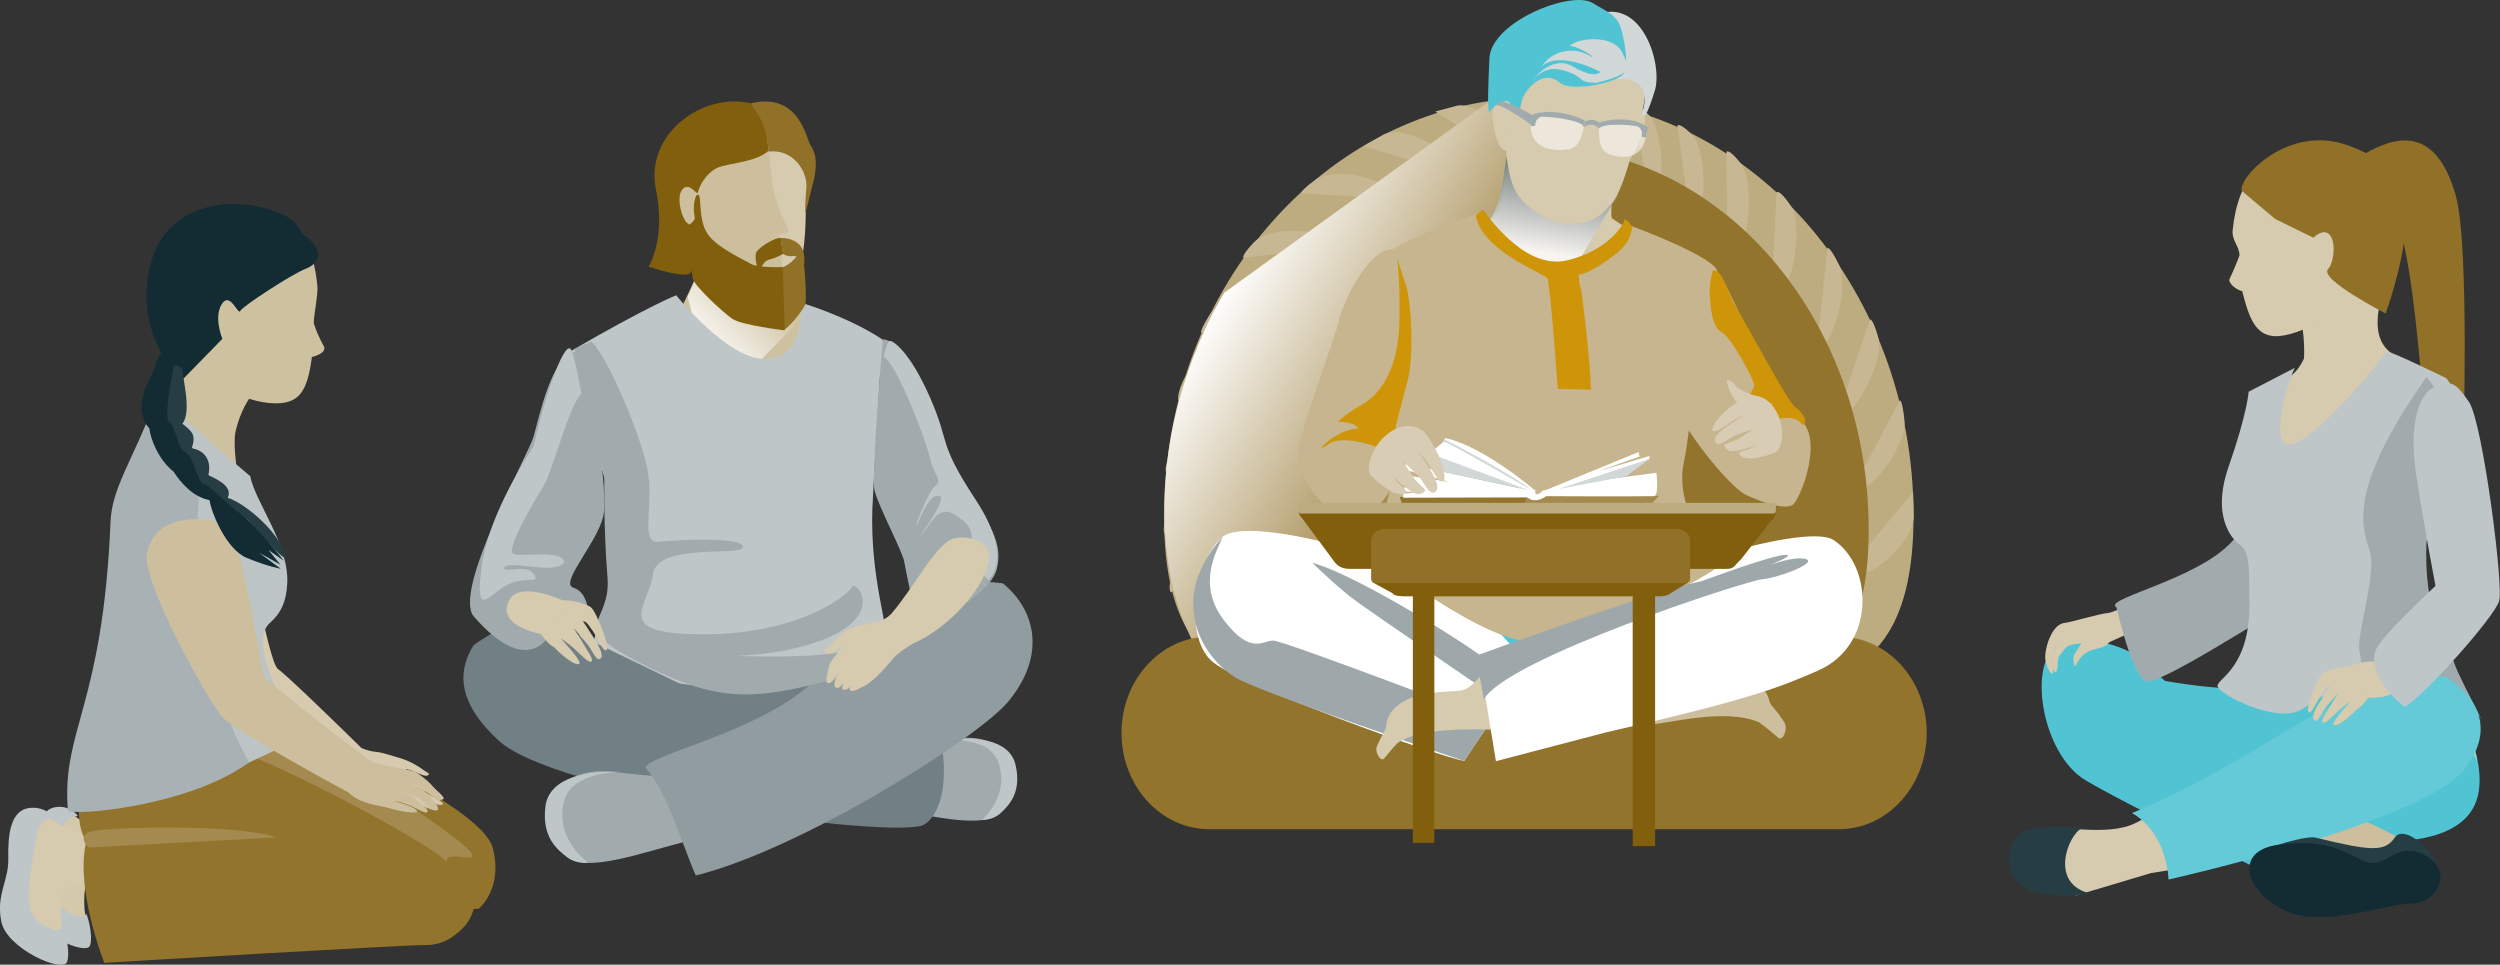 <?xml version="1.0" encoding="utf-8"?>
<!-- Generator: Adobe Illustrator 24.1.3, SVG Export Plug-In . SVG Version: 6.00 Build 0)  -->
<svg version="1.1" id="Layer_3" xmlns="http://www.w3.org/2000/svg" x="0px"
     y="0px"
     viewBox="0 0 159.43 61.52" style="enable-background:new 0 0 159.43 61.52;" xml:space="preserve">
<rect x="0" y="0" width="159.43" height="61.52" fill="#333333" stroke="none"/>
<style type="text/css">
	.st0{fill:#132C33;}
	.st1{fill:#CDBF9E;}
	.st2{fill:#AE9761;}
	.st3{fill:#A1ABAD;}
	.st4{fill:#718085;}
	.st5{fill:#1F373D;}
	.st6{fill:#394E54;}
	.st7{fill:#BEAC81;}
	.st8{fill:#825F0C;}
	.st9{fill:#907127;}
	.st10{fill:#FFFFFF;}
	.st11{fill:#D6CAAF;}
	.st12{fill:url(#SVGID_1_);}
	.st13{fill:#BFC6C8;}
	.st14{fill:#B3BBBE;}
	.st15{fill:#263D43;}
	.st16{fill:#9CA6A9;}
	.st17{fill:#866413;}
	.st18{fill:#9EA8AB;}
	.st19{fill:#8D6D22;}
	.st20{fill:#51C4D3;}
	.st21{fill:#64CAD8;}
	.st22{fill:#9AA4A7;}
	.st23{fill:#A08546;}
	.st24{fill:#ECEEEF;}
	.st25{opacity:0.7;fill:#909C9F;}
	.st26{fill:#B29C68;}
	.st27{fill:#909C9F;}
	.st28{fill:#808D91;}
	.st29{opacity:0.68;fill:#C6B58F;}
	.st30{fill:#C6B58F;}
	.st31{fill:#A8B1B4;}
	.st32{fill:#BDC4C6;}
	.st33{opacity:0.55;fill:#ECEEEF;}
	.st34{fill:#A5AFB1;}
	.st35{fill:#CEC1A0;}
	.st36{fill:url(#SVGID_2_);}
	.st37{fill:#A48A4E;}
	.st38{fill:#92742C;}
	.st39{fill:#8A691B;}
	.st40{fill:#E5E8E9;}
	.st41{fill:url(#SVGID_3_);}
	.st42{fill:url(#SVGID_4_);}
	.st43{opacity:0.3;fill:#FFFFFF;}
	.st44{opacity:0.35;fill:#FFFFFF;}
	.st45{fill:url(#SVGID_5_);}
	.st46{fill:url(#SVGID_6_);}
	.st47{fill:#B1B9BC;}
	.st48{fill:url(#SVGID_7_);}
	.st49{fill:url(#SVGID_8_);}
	.st50{fill:url(#SVGID_9_);}
	.st51{fill:#B8C0C2;}
	.st52{opacity:0.4;fill:url(#SVGID_10_);}
	.st53{fill:url(#SVGID_11_);}
	.st54{fill:url(#SVGID_12_);}
	.st55{fill:#D8CDB4;}
	.st56{fill:url(#SVGID_13_);}
	.st57{opacity:0.86;fill:#FFFFFF;}
	.st58{fill:#C9CED0;}
	.st59{fill:url(#SVGID_14_);}
	.st60{fill:url(#SVGID_15_);}
	.st61{fill:#D5C9AC;}
	.st62{fill:#C7B792;}
	.st63{fill:url(#SVGID_16_);}
	.st64{opacity:0.82;fill:url(#SVGID_17_);}
	.st65{fill:#D2D7D8;}
	.st66{opacity:0.55;fill:#FFFFFF;}
	.st67{fill:#CF9508;}
	.st68{fill:url(#SVGID_18_);}
	.st69{fill:url(#SVGID_19_);}
	.st70{opacity:0.37;fill:#FFFFFF;}
	.st71{fill:url(#SVGID_20_);}
	.st72{opacity:0.8;fill:#FFFFFF;}
	.st73{opacity:0.39;fill:#FFFFFF;}
	.st74{opacity:0.7;fill:#FFFFFF;}
	.st75{opacity:0.4;fill:url(#SVGID_21_);}
	.st76{fill:#DCDFE0;}
	.st77{opacity:0.4;fill:url(#SVGID_22_);}
	.st78{fill:#D5D9DA;}
	.st79{fill:#A18749;}
	.st80{fill:#967933;}
	.st81{fill:url(#SVGID_23_);}
	.st82{fill:url(#SVGID_24_);}
	.st83{fill:#E7EAEB;}
	.st84{fill:url(#SVGID_25_);}
	.st85{fill:#55676C;}
	.st86{fill:#3B5056;}
	.st87{fill:url(#SVGID_26_);}
	.st88{opacity:0.4;fill:#FFFFFF;}
	.st89{opacity:0.42;fill:#BFC6C8;}
	.st90{fill:#D9DDDE;}
	.st91{opacity:0.81;}
	.st92{fill:#CBD1D2;}
	.st93{opacity:0.8;}
	.st94{fill:url(#SVGID_27_);}
	.st95{fill:url(#SVGID_28_);}
	.st96{fill:#126E82;}
	.st97{fill:#D8E3E7;}
</style>
    <g>
	<g>
		<path class="st20" d="M154.56,41.95c2.97,3.56,4.07,7.15,3.36,9.13c-1.67,4.68-13.29,1.81-17.11,0.96
			c-3.82-0.85-5.2-5.48-6.53-8.8c-0.45-1.13,2.57,0.4,8.21,0.69c0.94,0.05,1.61-0.77,2.28-1.88
			C146.16,39.72,154.56,41.95,154.56,41.95z"/>
        <path class="st20" d="M131.51,40.86c-2.36,1.14-1.33,7.23,1.49,8.9c2.81,1.68,13.79,7.02,13.79,7.02l2.88-3.57
			c0,0-11.35-9.38-12.22-10.37C135.21,40.3,131.51,40.86,131.51,40.86z"/>
        <path class="st1" d="M149.15,51.69c1.91,0.69,3.78,1.68,4.26,2c0.48,0.32-2.61,1.15-3.66,1.03c-1.05-0.12-2.11-1.32-2.11-1.32
			s-0.91-1.55-1.44-1.64C145.68,51.67,149.15,51.69,149.15,51.69z"/>
        <path class="st11" d="M134.54,40.94c-0.4,0.44-0.64,0.33-1.24,0.56c-0.6,0.22-0.82,0.74-0.92,0.94c-0.1,0.2-0.26-0.49-0.05-0.79
			c0.21-0.3,0.4-0.62,0.4-0.62s-0.8,0.03-1,0.29c-0.2,0.26-0.41,0.46-0.46,0.65c-0.06,0.19-0.03,0.9-0.19,0.9
			c-0.16,0-0.23-0.87-0.23-0.99c0.01-0.12,0.34-0.78,0.34-0.78s-0.35,0.58-0.34,0.89c0,0.25,0.19,0.95,0.02,0.97
			c-0.18,0.02-0.43-0.71-0.44-0.99c-0.02-0.27,0.08-0.9,0.33-1.4c0.24-0.51,0.54-0.81,0.93-0.85c0.38-0.04,2.14-0.57,2.74-0.63
			c0.62-0.06,2.14-1.09,2.14-1.09l0.1,1.98L134.54,40.94z"/>
        <path class="st3" d="M134.97,38.73c-0.99-0.59,6.13-1.93,7.82-4.8c0.45-0.77,3.33,4.75,2.64,4.95c-0.69,0.2-7.68,4.85-8.57,4.55
			C135.96,43.14,134.97,38.73,134.97,38.73z"/>
        <g>
			<path class="st9" d="M150.53,9.96c1.4-0.8,4.64-2.71,6.09,2.56c0.88,3.19,0.46,16.44,0.46,16.44s-2.21,0.88-2.33-0.7
				c-0.46-5.93-1.17-14.69-2.44-14.69C150.71,13.57,150.53,9.96,150.53,9.96z"/>
            <path class="st11" d="M144.81,24.78c0.78-0.51,1.57-0.71,2.12-1.92c0.08-1.42-0.21-4.08-1.5-4.94c0,0,8-2.98,7.12-0.91
				c-1.81,4.27-0.61,5.36,0.61,5.88c2.68,1.16,1.32,1.96,1.85,2.89c0.84,1.47-9.45,5.68-9.56,5.61
				C144.95,31.06,143.82,25.45,144.81,24.78z"/>
            <g>
				<path class="st11" d="M151.6,14.8c0.33-3.38-1.78-4.82-4.47-5.08c-2.69-0.27-4.42,1.59-4.75,4.97
					c-0.06,0.64,0.41,0.98,0.44,1.58c-0.1,0.31-0.45,1.14-0.65,1.55c-0.04,0.27,0.44,0.66,0.82,0.75c0.45,1.7,0.85,3.19,2.72,2.81
					C148.36,20.84,151.27,18.18,151.6,14.8z"/>
                <path class="st9" d="M145.1,13.97l-2.15-1.81c-0.19-0.84,2.95-4.25,6.75-2.9c3.53,1.25,3.81,3.25,3.68,5.44
					c-0.13,2.19-1.24,5.29-1.24,5.29s-4.32-2.21-3.67-2.84c0.4-0.39,0.58-2.15-0.15-2.33c-0.36-0.09-0.79,0.34-0.79,0.34
					L145.1,13.97z"/>
			</g>
		</g>
        <path class="st13" d="M154.23,39.94c-0.63-1.13,0.63-5.03,0.99-8.57c0.33-3.3,2.71-4.62,0.79-7.25c0,0-3.8-1.86-3.83-1.7
			c-0.31,0.52-3.56,4.6-5.59,5.74c-2.17,1.21-0.79-3.58-0.25-4.7l-2.94,1.52c0,0-0.07,1.32-1.28,4.79c-1.25,3.6,0.65,4.92,0.65,4.92
			c0.77,0.44,0.64,1.75,0.68,3.6c0.1,4.35-2.12,4.99-2.03,5.48c0.09,0.49,3.65,2.36,5.27,1.52c0.78-0.41,0.89-0.79,2.18-1.11
			c-0.02,0.05-0.03,0.09-0.03,0.09s0.2-0.09,0.52-0.21c0.75-0.18,1.39-0.32,1.76-0.39c0.69-0.06,1.45,0.01,2.1,0.38
			c1.8,1.01,2.56-0.26,4.76,4.54C156.93,42.84,155.44,42.11,154.23,39.94z"/>
        <path class="st3" d="M154.75,24.04c-5.14,7.25-4.09,9.63-3.63,11.08c0.46,1.45-0.86,5.47-0.66,6.33c0.2,0.86,0.14,2.54,0.46,2.44
			c5.61-1.65,7.39,2.11,7.39,2.11s-1.25-2.44-1.58-3.17c-0.33-0.73-0.96-2.77-1.49-3.76c-0.53-0.99-1.42-7.52,1.95-11.74
			L154.75,24.04z"/>
        <path class="st13" d="M155.08,24.77c1.19-0.59,1.48-0.43,2.37,0.86c0.89,1.29,2.27,12.16,1.91,12.71
			c-0.36,0.55-3.92-0.34-3.92-0.34s-0.89-4.55-1.38-7.91C153.57,26.71,154.46,25.08,155.08,24.77z"/>
        <g>
			<g>
				<path class="st11" d="M151.08,49.19c-3.13,3.87-9.06,5.77-13.91,6.49l-4.76,1.42c0,0-6.72-1.76-2.21-4.08
					c1.06-0.55,4.11,0.42,6.02-0.55c1.92-0.98,9.89-5.21,9.89-5.21L151.08,49.19z"/>
			</g>
            <path class="st21" d="M155.94,43.14c-6.23-0.5-10.88,4.95-19.98,8.71c2.28,1.29,2.33,4.24,2.33,4.24s16.31-3.64,18.94-7.11
				C160,45.31,155.94,43.14,155.94,43.14z"/>
            <path class="st15" d="M132.76,52.82c-0.88,0.42-2.14,3.61,0.63,4.18c-2.92,0.29-4.09-0.04-4.79-0.83
				c-0.85-0.96-0.72-3.16,1.11-3.36C131.54,52.6,132.76,52.82,132.76,52.82z"/>
		</g>
        <g>
			<path class="st11" d="M149.74,42.53c-0.42-0.04-1.13,0.12-1.56,0.37c0,0,2.06,1.57,2.06,2.25c0,0.28,0.51-0.27,0.8-0.65
				c2.16,0.05,1.97-0.96,1.54-1.68C152.11,42.04,150.86,42.03,149.74,42.53z"/>
            <path class="st11" d="M148.07,42.97c-0.2,0.23-0.37,0.66-0.51,0.98c-0.14,0.33-0.52,1.38-0.33,1.48c0.19,0.1,0.43-0.56,0.79-1.1
				c0.37-0.58,0.41-0.55,0.58-0.59c0,0-0.3,0.45-0.56,0.87c-0.2,0.31-0.77,1.16-0.43,1.34c0.25,0.13,0.47-0.6,0.81-0.97
				c0.34-0.37,0.72-0.84,0.72-0.84s-0.27,0.41-0.52,0.85c-0.28,0.49-0.65,0.96-0.5,1.09c0.15,0.13,0.6-0.39,1.03-0.77
				c0.35-0.32,0.76-0.58,0.76-0.58s-1.44,1.51-1.02,1.52c0.43,0,1.41-0.94,1.89-1.56c0.24-0.3-0.41-0.95-1.05-1.45
				C148.65,42.4,148.07,42.97,148.07,42.97z"/>
		</g>
        <path class="st13" d="M159.37,38.33c-0.25,0.98-4.87,6.15-6.02,6.75c-1.21-0.92-2.38-2.56-1.79-3.72c0.58-1.16,4.74-4.9,4.74-4.9
			L159.37,38.33z"/>
        <g>
			<path class="st15" d="M143.86,54.84c-0.29-0.64,3.21-1.57,3.78-1.43c3.57,0.87,4.45,0.94,5.09-0.01
				c0.64-0.95,3.16,1.32,2.69,2.55C154.95,57.17,143.86,54.84,143.86,54.84z"/>
            <path class="st0" d="M154.55,54.48c-1.74-0.84-2.43,0.94-3.66,0.48c-1.23-0.47-2.17-1.52-5.53-1.1c-3.13,0.39-2.05,3.25,0.6,4.31
				c2.38,0.95,6.23-0.53,7.86-0.55C155.44,57.6,156.57,55.46,154.55,54.48z"/>
		</g>
	</g>
        <g>
		<g>
			<path class="st35" d="M48.48,23.79c0.92,0.03,3.87-1.79,3.75-2.02c-0.85-1.54-1.61-4.07-1.17-4.8l-4.62-5.04
				c-0.39,0.87-0.71,2.47-1.5,4.41c-0.7,1.71-1.39,3.09-1.39,3.09S41.39,23.51,48.48,23.79z"/>

            <linearGradient id="SVGID_1_" gradientUnits="userSpaceOnUse" x1="9.334" y1="-33.766" x2="5.045"
                            y2="-38.002" gradientTransform="matrix(-1 -0.017 -0.017 1 52.767 55.804)">
				<stop offset="0" style="stop-color:#FFFFFF"/>
                <stop offset="0.602" style="stop-color:#E3DBC8"/>
                <stop offset="0.967" style="stop-color:#D1C4A5"/>
			</linearGradient>
            <path class="st12"
                  d="M51.53,19.85l-5.85,6.05l-1.83-6.97c0,0,1.19-2.41,1.36-3.77C45.32,14.28,51.53,19.85,51.53,19.85z"/>
		</g>
            <path class="st4" d="M40.13,45.26c0.78,5.32,13.06,5.34,15.92,1.53c2.86-3.81,1.9-6.19-0.57-7.05
			C53,38.87,39.08,38.11,40.13,45.26z"/>
            <path class="st13" d="M55.63,32.48c0.02-0.78,0.49-8.54,0.49-8.54s0.61-2,0.16-2.29c-2.29-1.51-5.24-2.36-5.24-2.36
			s0.47,3.6-2.29,3.6c-2.36,0-5.63-4.06-5.63-4.06s-1.83,0.72-6.68,3.54c-0.3,0.18,2.34,8.63,2.75,10.54
			c0.67,3.14-1.23,6.83-1.57,9.04c-0.2,1.27,10.84,2.22,10.84,2.22s8.14-1.64,8.15-2.65C56.65,39.8,55.5,36.96,55.63,32.48z"/>
            <g>
			<path class="st3" d="M55.51,47.31c1.34,1.1,4.6-0.21,6.1-0.26c1.51-0.05,3.09,0.82,2.79,2.31c0,0,0.75,2.86-2.15,2.97
				c-2.31,0.09-5.53-1.04-8.48-0.94C51.81,51.47,55.51,47.31,55.51,47.31z"/>
                <path class="st13" d="M60.21,47.22c1.75-0.27,4.17-0.17,4.56,1.58c0.39,1.75-0.42,2.56-0.99,3.08c-0.48,0.44-1.17,0.41-1.17,0.41
				s1.8-1.49,1.07-3.65C63.1,46.89,60.21,47.22,60.21,47.22z"/>
		</g>
            <path class="st4" d="M30.21,41.14c-1.29,2.05-0.63,4.03,1.57,6.07c3.58,3.33,23.37,6.08,26.78,5.49c0.8-0.02,2.34-1.79,1.27-6.4
			c-0.58-0.66-5.38-0.05-6.37,1.6c-0.44,0.73,0.39-0.75-0.51-1.04c-0.9-0.29,0.06-0.02-2.29-0.02c-0.95,0-14.2-6.67-15.83-7.31
			C33.2,38.91,30.21,41.14,30.21,41.14z"/>
            <g>
			<g>
				<path class="st3" d="M44.73,48.82c-1.34,1.34-5.04,0.27-6.68,0.37c-1.64,0.1-3.28,1.23-2.79,2.82c0,0-0.51,3.2,2.66,3.01
					c2.53-0.16,5.92-1.73,9.15-1.93C49.21,52.95,44.73,48.82,44.73,48.82z"/>
                <path class="st13" d="M39.58,49.23c-1.93-0.11-4.56,0.26-4.8,2.21c-0.23,1.95,0.74,2.74,1.42,3.25
					c0.57,0.43,1.32,0.33,1.32,0.33s-2.12-1.43-1.57-3.87C36.4,49.18,39.58,49.23,39.58,49.23z"/>
			</g>
                <path class="st27" d="M63.95,37.2c1.9,1.52,2.95,4.41,0.33,7.56c-1.92,2.31-13.23,9.43-19.91,11.07
				c-0.85-1.9-1.76-5.23-3.21-6.88c0.33-0.81,5.56-1.85,9.38-4.42c0.79-0.53,7.01-5.58,8.34-6.72C60.21,36.67,63.95,37.2,63.95,37.2
				z"/>
		</g>
            <path class="st3" d="M36.77,22.43c-1.57,0.1-2.4,4.25-2.75,5.43c-0.35,1.19-5.19,9.86-3.8,11.46c3.43,3.94,4.78,1.21,4.78,1.21
			l2.55-1.28c0,0-0.03-1.48-0.98-1.77c-1-0.3,1.92-3.26,1.96-4.98C38.65,28.31,36.77,22.43,36.77,22.43z"/>
            <path class="st3" d="M56.3,21.65c1.91-0.06,4.02,7.84,5.69,10.14c1.62,2.22,1.88,3.31,1.57,4.52c-0.25,1.02-1.88,2.23-2.72,2.55
			c-0.84,0.33-2.65-0.46-2.65-0.46s-0.5-2.38-0.52-2.55c-0.05-0.55-1.69-3.64-1.9-4.58C55.55,30.33,56.3,21.65,56.3,21.65z"/>
            <g>
			<g>
				<g>
					<g>
						<path class="st1" d="M50.99,12.89c-0.37,2.83-0.72,5.39-2.3,5.5c-0.47,0.03-1.49-0.07-2.21-0.43
							c-1.51-0.76-2.94-2.55-3.26-4.45c-0.47-2.81,1-5.24,3.73-5.28C49.94,8.18,51.29,10.49,50.99,12.89z"/>
                        <path class="st8" d="M49.4,8.86c-0.18,1.53-2.9,1.45-3.71,1.87c-0.8,0.43-1.12,1.27-1.18,1.53c-0.06,0.26-0.55-0.73-1-0.17
							c-0.45,0.56,0.06,2.08,0.39,2.18c0.2,0.06,0.38,2.48,0.17,3.08C43.88,17.87,41.36,17,41.36,17s1.13-1.73,0.47-4.92
							c-0.71-3.46,2.83-6.11,5.87-5.53C50.06,7,49.4,8.86,49.4,8.86z"/>
					</g>
                    <path class="st11" d="M51.76,10.11c0,0-0.37,1.8-0.37,3.05c0,2.34-0.24,4.39-0.98,4.73c-0.74,0.34-0.61,0.33-0.61,0.33
						s0.34,0.26-0.23-4.15c-0.49-3.78-0.69-5.72-0.69-5.72L51.76,10.11z"/>
                    <path class="st1" d="M49.3,11.99c0.48,2.04,1.04,2.48,0.94,2.75c-0.1,0.27-0.5,0.06-1.09,0.45
						C48.95,15.32,49.3,11.99,49.3,11.99z"/>
                    <path class="st9" d="M48.67,7.95c0.3,0.82,0.34,1.72,0.34,1.72c1.55-0.2,2.54,1.24,2.41,2.41c-0.08,0.66-0.06,1.54-0.06,1.54
						s0.34-1.31,0.41-1.64c0.08-0.33,0.57-1.8-0.07-2.7C51.39,8.82,51,5.91,47.95,6.57C47.75,6.61,48.38,7.17,48.67,7.95z"/>
				</g>
                <path class="st9" d="M49.78,15.17c0.63,0,1.21,0.26,1.41,0.76c0.21,0.5,0.05,1.18,0.05,1.18s-0.19-0.86-0.68-0.78
					c-0.37,0.06-0.63-0.14-0.63-0.14L49.78,15.17z"/>
                <path class="st8" d="M49.78,15.17c-0.36-0.01-1.25,0.51-1.51,0.86c-0.25,0.34,0.13,1.38,0.13,1.38s0.21-0.75,0.66-0.86
					c0.45-0.1,0.88-0.36,0.88-0.36L49.78,15.17z"/>
                <path class="st9" d="M49.63,17.07c0.51,0.07,1.3-0.7,1.44-1.18c0.14-0.48,0.42,3.12,0.29,3.51c-0.14,0.39-1.28,1.79-1.43,1.61
					C49.78,20.84,49.63,17.07,49.63,17.07z"/>
                <path class="st8" d="M43.79,14.42c0.04,0.86,0.3,2.86,0.39,3.34c0.09,0.47,1.95,2.19,2.54,2.58c0.58,0.4,3.33,0.73,3.33,0.73
					l-0.14-4.03c0,0-1.63,0.04-2.02-0.21c-0.39-0.24-2.12-1.01-2.73-1.86c-0.61-0.85-0.43-2.2-0.58-2.5
					c-0.16-0.3-0.46,0.52-0.28,1.33C44.37,14.16,43.79,14.42,43.79,14.42z"/>
			</g>
		</g>
            <path class="st13" d="M56.35,22.76c0.79,0.33,2.68,5.24,2.95,6.42c0.26,1.18,0.85,1.44,0.33,1.83c-0.52,0.39-1.64,3.54-1.05,2.23
			c0.59-1.31,0.92-1.77,1.38-1.57c0.46,0.2-1.7,3.01-1.18,2.42c0.52-0.59,1.05-1.9,2.03-1.31c0.98,0.59,1.31,1.05,1.11,2.1
			c-0.2,1.05,1.11,2.09,1.11,2.09s1.69-1.28-0.79-5.07c-2.49-3.8-1.59-3.47-2.9-6.48c-1.31-3.01-2.38-3.68-2.58-3.68
			C56.57,21.73,56.35,22.76,56.35,22.76z"/>
            <path class="st13" d="M37.07,25.11c-0.79,0.79-1.87,5.01-2.36,5.8c-0.49,0.79-2.55,4.22-1.96,4.42c0.59,0.2,3.04-0.29,3.24,0.49
			c0,0-0.1,0.39-1.08,0.39c-0.98,0-2.65-0.39-2.75,0c-0.1,0.39,1.38-0.29,1.87,0.39c0.49,0.69-0.49,0.1-1.67,0.69
			c-1.18,0.59-2.06,2.26-1.67-0.98c0.4-3.24,2.55-6.58,3.34-7.86c0.88-3.83,2.09-6.97,2.42-6.09
			C36.77,23.25,37.07,25.11,37.07,25.11z"/>
            <path class="st3" d="M37.69,21.78c0.92,0.65,3.4,6.35,3.67,8.58c0.26,2.23-0.52,4.32,0.66,4.19c1.18-0.13,5.37-0.33,5.37,0.33
			c0,0.65-5.5-0.33-5.76,1.77c-0.26,2.09-2.75,3.8,3.27,3.8c6.02,0,9.17-2.49,9.43-3.01c0.26-0.52,2.36,1.97-2.36,3.54
			c-4.71,1.57-9.95,0.52-9.95,0.52s10.35,1.05,13.36-0.39c3.01-1.44,1.97,1.18-2.75,2.36c-4.71,1.18-6.94,1.31-11.79-1.18
			c-4.85-2.49-1.83-2.36-2.1-5.5c-0.26-3.14-0.2-6.42-0.2-6.42l-1.9-8.12L37.69,21.78z"/>
            <g>
			<path class="st11" d="M35.9,38.29c0.46-0.05,1.23,0.14,1.71,0.4c0,0-2.24,1.73-2.25,2.47c0,0.3-0.56-0.3-0.88-0.72
				c-2.22-0.54-2.44-1.44-1.96-2.24C33.02,37.36,34.66,37.75,35.9,38.29z"/>
                <path class="st11" d="M37.73,38.77c0.22,0.26,0.4,0.72,0.56,1.07c0.16,0.36,0.58,1.51,0.38,1.62c-0.21,0.11-0.47-0.62-0.86-1.21
				c-0.42-0.63-0.45-0.59-0.64-0.64c0,0,0.33,0.49,0.62,0.95c0.21,0.34,0.84,1.27,0.47,1.46c-0.27,0.15-0.52-0.65-0.89-1.05
				c-0.37-0.4-0.79-0.92-0.79-0.92s0.3,0.44,0.58,0.94c0.31,0.54,0.71,1.05,0.56,1.19c-0.17,0.14-0.66-0.42-1.13-0.84
				c-0.39-0.35-0.84-0.63-0.84-0.63s1.59,1.65,1.13,1.65c-0.47,0.01-1.55-1.01-2.08-1.69c-0.26-0.33,0.44-1.05,1.14-1.6
				C37.09,38.15,37.73,38.77,37.73,38.77z"/>
		</g>
            <path class="st11" d="M54.14,40.11c0.97-0.46,2.05-0.28,2.64-0.92l0.01,0.01c1.54-1.77,2.88-4.51,3.99-4.84
			c0.82-0.24,1.63,0.09,1.97,0.36c0.46,0.37,0.37,1,0.14,1.65c-0.6,1.73-2.75,3.85-4.66,4.67c-0.38,0.22-1.01,0.63-1.31,1
			c-1.34,1.65-1.96,1.78-1.96,1.78s-0.43,0.27-0.64,0.24c-0.2-0.03-0.16-0.16-0.07-0.29c-0.13,0.13-0.31,0.25-0.47,0.21
			c-0.12-0.02-0.06-0.3,0.02-0.52c-0.11,0.25-0.3,0.53-0.53,0.36c-0.17-0.13,0.08-0.7,0.17-0.91c-0.11,0.21-0.42,0.79-0.69,0.63
			c-0.14-0.08,0.08-0.96,0.17-1.2c0.09-0.25,0.97-1.29,0.97-1.29s-0.47,0.43-0.87,0.61c-0.3,0.14-0.52-0.12-0.39-0.24
			C53.39,40.75,53.66,40.33,54.14,40.11z"/>
	</g>
        <g>
		<path class="st38"
              d="M18.03,45.91c2.45,1.01,12.66,5.54,13.38,8.13c0.72,2.6-0.87,3.9-0.87,3.9l-6.01,0.72L18.03,45.91z"/>
            <g>
			<path class="st61" d="M16.98,58.56c-2.67-0.59-10.09-2.97-11.06-2.66c-0.49,0.15-0.58,0.9-0.54,1.95
				c0.04,0.88,0.65,2.13-0.47,1.99c-1.11-0.14-2.49-1.72-2.51-2.98c-0.03-1.48,0.44-1.95,0.33-2.93c-0.11-0.97-0.04-2.2,0.66-2.35
				c0.49-0.1,1.22,0.33,1.87,0.81c1.09,0.8,11.06,2.4,11.06,2.4S18.51,58.9,16.98,58.56z"/>
                <path class="st13" d="M4.97,52.04c-0.4,0.08-0.86-0.02-1.05,1.34c-0.19,1.36-0.68,3.46-0.18,4.22c0.51,0.76,1.71,1.08,1.73,0.72
				c0.01-0.35,0.51,1.31,0.27,1.98c-0.24,0.66-3.48-0.75-3.78-2.32c-0.31-1.58,0.44-2.33,0.41-3.63c-0.03-1.3,0.1-2.79,1.26-2.89
				C4.55,51.38,4.97,52.04,4.97,52.04z"/>
		</g>
            <g>
			<path class="st11" d="M16.77,59.4c-2.97-0.66-11.21-3.3-12.28-2.96c-0.54,0.17-0.65,1.01-0.6,2.17c0.04,0.98,0.72,2.37-0.52,2.21
				c-1.24-0.16-2.76-1.92-2.78-3.31c-0.03-1.64,0.49-2.17,0.37-3.25c-0.13-1.08-0.05-2.45,0.73-2.62c0.54-0.11,1.36,0.37,2.07,0.9
				c1.21,0.88,12.27,2.66,12.27,2.66S18.47,59.77,16.77,59.4z"/>
                <path class="st13" d="M3.44,52.16c-0.45,0.09-0.96-0.02-1.17,1.49c-0.21,1.51-0.76,3.84-0.2,4.69c0.56,0.85,1.9,1.2,1.91,0.8
				c0.01-0.4,0.56,1.46,0.3,2.2c-0.27,0.74-3.86-0.84-4.2-2.58c-0.34-1.75,0.49-2.58,0.45-4.03c-0.03-1.44,0.11-3.1,1.4-3.21
				C2.97,51.43,3.44,52.16,3.44,52.16z"/>
		</g>
            <path class="st38" d="M13.78,44.9c2.24,1.14,15.67,8.43,16.34,10.26c0.36,0.98,0.48,2.95-0.6,4.02c-0.98,0.98-1.75,1.09-2.48,1.09
			c-1.57,0-20.39,1.13-20.39,1.13s-1.85-4.65-1.17-7.62C6.41,49.7,13.78,44.9,13.78,44.9z"/>
            <path class="st38" d="M5.26,48.68c0,2.06-1.03,4.38,1.25,6.11c2.27,1.73,3.46,0.97,5.08,0.97c1.62,0,0.97-7.36,0.97-7.36
			L5.26,48.68z"/>
            <path class="st37"
                  d="M17.66,53.4c-2.7-0.87-10.17-0.65-11.57-0.43c-1.4,0.21-0.43,1.08-0.43,1.08L17.66,53.4z"/>
            <path class="st37" d="M15.1,47.92c1.73,0.32,12.52,5.88,13.39,7.07c-0.18-0.72,1.5-0.13,1.64-0.36
			c0.43-0.76-11.93-8.33-12.69-8.44C16.68,46.08,15.1,47.92,15.1,47.92z"/>
            <path class="st11" d="M10.75,32.82c0.98-1.84,4.64-0.46,4.64-0.46s1.67,9.86,2.34,10.31c0.61,0.42,4.35,4.08,5.33,5.04
			c0.31,0.12,0.67,0.23,0.94,0.24c0.33,0.02,1.13,0.29,1.46,0.38c0.69,0.2,1.23,0.54,1.58,0.8c0.17,0.13,0.45,0.19,0.23,0.32
			c-0.22,0.13-0.86-0.32-1.31-0.39c-0.42-0.07,0.92,0.7,1.2,0.84c0.24,0.12,1.24,0.9,1.12,1.05c-0.21,0.29-1.6-0.88-1.66-0.74
			c-0.05,0.11,1.79,0.93,1.62,1.07c-0.36,0.31-1.5-0.77-1.78-0.68c0,0,0.33,0.14,0.68,0.38c0.32,0.22,0.68,0.36,0.69,0.47
			c0.07,0.71-2.08-0.85-1.88-0.6c0.08,0.1,1.32,0.54,1.08,0.73c-0.11,0.1-1.62-0.51-1.62-0.51s-1.99-0.92-2.62-1.41
			c-0.22-0.18-0.83-0.59-1.29-0.9c-1.64-0.9-5.05-2.84-6.22-4C14.54,44.04,9.77,34.66,10.75,32.82z"/>
            <g>
			<path class="st35" d="M18.61,23.39c-1.76,0.75-2.96,1.66-3.57,4.04c-0.27,1.05,0.26,3.68,0.39,5.02c0.13,1.3-2.58-0.64-4.25-2
				c-1.48-1.2-0.79-1.51-1.83-2.03c0.94-0.68,2.54-6.88,2.55-9.63C11.91,16.04,18.61,23.39,18.61,23.39z"/>
                <g>
				<path class="st35" d="M14.79,13.55c-3.11,0.3-5.28,1.03-4.91,4.93c0.37,3.91,4.58,7.23,7.7,7.24c1.48,0,2.02-0.72,2.31-2.95
					c0.44-0.12,0.85-0.31,0.79-0.63c-0.33-0.61-0.54-1.1-0.67-1.52c-0.01-0.49,0.29-1.87,0.23-2.38
					C19.87,14.33,17.9,13.25,14.79,13.55z"/>
                    <path class="st0" d="M9.7,16.5c1.05-3.42,5.02-4.23,8.26-2.86c0.73,0.31,1.1,0.81,1.28,1.24c1.6,1.08,1.07,1.96,0.26,2.26
					c-0.82,0.3-4.05,2.4-4.18,2.69c-0.12,0.3-0.61-1.14-1.1-0.54c-0.66,0.82-0.04,2.32-0.04,2.32l-2.56,2.62
					C11.63,24.22,8.24,21.29,9.7,16.5z"/>
			</g>
		</g>
            <path class="st32" d="M15.96,30.37c0.3,1.62,2.47,4.33,2.36,6.81c-0.05,1.14-0.37,1.89-1.11,2.55c-1.06,0.95,0.01,3.33,0.65,4.78
			c1.06,2.41,1.47,2.51,1.47,2.51s0.58-0.29-5.7,2.66c-3.19,1.5-4.44,1.49-4.22,0.7c4.52-16.45,0.01-23.88,0.98-25.1
			C10.36,25.65,15.96,30.37,15.96,30.37z"/>
            <path class="st31" d="M10,25.39c-1.6,4.06-2.86,5.75-2.95,7.86C6.56,45.1,3.91,46.55,4.33,51.68c0.03,0.38,7.64-0.18,11.56-3.07
			c-2.81-4.98-3.64-11.13-3.21-16.8c0.13-1.7-1.24-2.95-1.11-4.48C11.68,26.03,9.96,25.76,10,25.39z"/>
            <path class="st1" d="M28.05,51.04c0.37-0.08-0.49-0.92-0.64-1.1c-0.1-0.12-0.84-0.72-1.04-0.77c-0.37-0.09-1.83-0.33-2.62-0.57
			c-1.04-0.73-6.76-5.1-6.94-5.56c-0.2-0.49-1.18-7.56-2.26-9.63c0,0-4.6-1.42-5.19,1.97c-0.29,1.67,3.91,9.43,4.89,10.41
			c0.93,0.93,7.3,4.39,7.98,4.75c0.77,0.77,2.06,0.83,2.61,1c0.59,0.19,1.88,0.42,1.75,0.16c-0.13-0.27-1.51-0.62-1.51-0.62
			s0.5,0.03,0.91,0.21c0.41,0.18,1.11,0.6,1.23,0.52c0.26-0.18-0.57-0.71-0.78-0.91c-0.13-0.12-0.94-0.41-0.94-0.41l1.24,0.39
			c0,0,0.72,0.91,1.11,0.8c0.39-0.11-0.62-1.1-0.88-1.32c-0.21-0.17-0.94-0.46-0.94-0.46s0.53,0.12,0.98,0.41
			C27.37,50.54,27.83,51.09,28.05,51.04z"/>
            <g>
			<path class="st0" d="M13.04,30.12c-0.09-0.69-0.95-1.84-1.19-2.02c-0.06-0.24-0.21-0.54-0.26-0.69c-0.1-0.29-0.58-2.01-0.84-2.92
				c0.3-0.07,0.56-0.41,0.68-0.85c0.2-0.74-0.74-1.69-0.74-1.69c-0.19,0.22-0.8,0.99-0.81,1.52c-0.37,0.77-1.52,2.53-0.35,3.86
				c0.05,0.59,0.54,1.98,1.59,2.79c-0.01,0.01-0.02,0.01-0.02,0.01c0.42,0.62,1.23,1.65,2.43,1.79
				C14.59,32.03,13.88,30.74,13.04,30.12z"/>
                <path class="st15" d="M11.64,23.56c-0.01,0.55,0.61,2.7-0.01,3.46c0.52,0.44,0.93,0.64,0.59,1.57c0.81,0.11,1.29,0.76,1.07,1.71
				c0.27,0.16,1.63,0.64,1.23,1.45c1.01,0.29,3.32,2.13,3.71,3.8c-0.13,0.21-1.24-1.1-1.24-1.1l-1.32-1.43c0,0,1.22,1.9,1.23,2.03
				c0.02,0.13-1.06-1-1.06-1l1.07,1.38l-1.67-0.83c0,0-1.65-2.95-2.58-3.92c-0.93-0.97-2.75-4.65-2.18-6.03
				c0.58-1.38,0.66-1.39,0.79-1.36C11.39,23.3,11.64,23.56,11.64,23.56z"/>
                <path class="st0" d="M13.36,31.89c0.1,0.74,1.05,3.15,2.38,3.69c1.33,0.55,2.16,0.69,2.16,0.69l-1.4-1.04l1.38,0.78l-0.76-0.94
				l0.98,0.69c0,0-1.73-2.24-2.81-3.03c-1.07-0.78-1.88-1.77-2.27-1.85c-0.39-0.07-0.71-1.84-1.19-2.03
				c-0.49-0.19-0.67-1.76-1.02-1.92c-0.36-0.16,0.07-2.68,0.22-3.2c0.12-0.4-0.61-0.51-0.85,0.28c-0.23,0.79-0.26,2.95,0.17,3.98
				C10.78,29.03,13.36,31.89,13.36,31.89z"/>
		</g>
	</g>
        <g>
		<g>
			<g>
				<path class="st7" d="M74.23,32.9c0-14.74,10.7-26.69,23.9-26.69c13.2,0,23.9,11.95,23.9,26.69c0,14.74-10.7,10.48-23.9,10.48
					C84.93,43.37,74.23,47.64,74.23,32.9z"/>
                <path class="st62"
                      d="M118.97,36.5c0.84-0.11,3.1-2.09,3.07-3.61C122,31.38,122,31.38,122,31.38l-3.1,3.72L118.97,36.5z"/>
                <path class="st62"
                      d="M118.87,31.09c0.81-0.25,2.73-2.79,2.58-4.29c-0.13-1.31-0.29-1.27-0.29-1.27l-2.44,4.6L118.87,31.09z"/>
                <path class="st62"
                      d="M117.68,26.44c0.78-0.36,2.5-3.46,2.1-4.92c-0.34-1.24-0.52-1.14-0.52-1.14l-1.61,4.8L117.68,26.44z"/>
                <path class="st62"
                      d="M116.37,21.89c0.66-0.57,1.55-3.71,0.89-5.04c-0.58-1.16-0.72-1.05-0.72-1.05l-0.54,5.11L116.37,21.89z"/>
                <path class="st62"
                      d="M113.84,18.19c0.59-0.66,1.08-4.01,0.34-5.1c-0.71-1.04-0.88-0.84-0.88-0.84l-0.23,4.55L113.84,18.19z"/>
                <path class="st62"
                      d="M110.99,15.55c0.55-0.7,0.84-4.08,0.04-5.11c-0.77-0.98-0.93-0.77-0.93-0.77l0.04,4.55L110.99,15.55z"/>
                <path class="st62"
                      d="M108.41,13.1c0.42-0.69,0.3-3.73-0.53-4.54c-0.79-0.77-0.91-0.56-0.91-0.56l0.55,4.04L108.41,13.1z"/>
                <path class="st62"
                      d="M105.77,11.73c0.39-0.7,0.16-3.69-0.68-4.46c-0.8-0.73-0.92-0.52-0.92-0.52l0.68,3.96L105.77,11.73z"/>
                <path class="st62"
                      d="M92.87,10.42c-0.47-0.76-3.44-2.54-4.66-1.82c-1.23,0.72-1.23,0.72-1.23,0.72l4.45,1.34L92.87,10.42z"/>
                <path class="st62"
                      d="M96.98,9.79c-0.28-0.87-2.75-3.4-4.1-3.04c-1.35,0.36-1.35,0.36-1.35,0.36l4,2.51L96.98,9.79z"/>
                <path class="st62"
                      d="M88.57,12.04c-0.57-0.68-3.51-1.4-4.68-0.57c-1.01,0.72-0.91,0.86-0.91,0.86l4.87,0.29L88.57,12.04z"/>
                <path class="st62"
                      d="M84.96,15.25c-0.65-0.59-3.97-0.87-4.97,0.18c-0.86,0.89-0.7,1.02-0.7,1.02l4.66-0.6L84.96,15.25z"/>
                <path class="st62"
                      d="M81.68,18.65c-0.77-0.39-3.74,0.16-4.53,1.41c-0.69,1.09-0.54,1.17-0.54,1.17l4.43-1.78L81.68,18.65z"/>
                <path class="st62"
                      d="M79.65,22.44c-0.8-0.28-3.63,0.6-4.19,1.82c-0.53,1.16-0.26,1.37-0.26,1.37l3.66-1.82L79.65,22.44z"/>
                <path class="st62"
                      d="M78.81,26.63c-0.82-0.22-3.72,1.02-4.2,2.27c-0.46,1.19-0.21,1.25-0.21,1.25l3.71-2.1L78.81,26.63z"/>
                <path class="st62"
                      d="M77.83,30.36c-0.75-0.09-3.19,1.4-3.48,2.57c-0.28,1.12-0.05,1.14-0.05,1.14l3.06-2.35L77.83,30.36z"/>
                <path class="st62"
                      d="M78.04,33.97c-0.74-0.06-3.09,1.51-3.34,2.68c-0.24,1.11-0.01,1.13-0.01,1.13l2.93-2.45L78.04,33.97z"/>
			</g>
            <path class="st38" d="M77.09,33.79c0-13.49,9.42-24.42,21.04-24.42s21.04,10.94,21.04,24.42c0,13.49-9.42,9.59-21.04,9.59
				S77.09,47.28,77.09,33.79z"/>
		</g>
            <linearGradient id="SVGID_2_" gradientUnits="userSpaceOnUse" x1="77.478" y1="19.241" x2="91.228"
                            y2="27.491">
			<stop offset="0" style="stop-color:#FFFFFF"/>
                <stop offset="1" style="stop-color:#A48A4E"/>
		</linearGradient>
            <path class="st36" d="M94.93,6.5L78.08,18.66c0,0-3.13,4.85-3.71,11.47c-0.3,3.39-0.11,7.39,1.87,11.13
			c2.42,4.58,17.88-0.27,18.53-2.19c0.66-1.91,3.68-22.81,3.42-24.86C97.93,12.17,94.93,6.5,94.93,6.5z"/>
            <path class="st38" d="M122.87,46.74c0,3.39-2.51,6.14-5.6,6.14H77.12c-3.09,0-5.6-2.75-5.6-6.14l0,0c0-3.39,2.51-6.14,5.6-6.14
			h40.15C120.36,40.6,122.87,43.35,122.87,46.74L122.87,46.74z"/>
            <path class="st20" d="M105.37,33.01c0.87,0.91,1.73,3.29,2.08,4.01c0.35,0.73,2.77,2.01,3.63,2.56c0.81,0.51-8.03,3.73-11.88,5.35
			c-0.36,0.65-0.86,0.95-1.51,0.66c-3.29-1.46-14.04-5.46-13.18-6c0.86-0.55,3.29-2.37,3.63-3.1c0.35-0.73,1.21-2.56,2.08-3.47
			c0,0,3.39,1.11,8.23,1C103.28,33.91,105.37,33.01,105.37,33.01z"/>
            <path class="st1" d="M86.4,38.56c0.68-0.37,12.47,4.67,14.58,4.29c0.65-0.12-0.14-1.95,1.52-2.41c1.66-0.46,2.67,1.59,3.92,1.54
			c1.07-0.05,3.9,0.42,5.49,1.46c0.57,0.37,0.83,0.85,0.94,1.31c0.04,0.2,0.57,0.71,0.71,0.99c0.11,0.13,0.21,0.27,0.28,0.43
			c0.15,0.33-0.13,1.14-0.45,0.87c-0.24-0.2-0.75-0.65-1.2-0.97c-2.2-0.97-5.91,0.12-7.27,0.17c-6,0.23-18.16-0.49-18.93-1.1
			C85.23,44.54,85.72,38.93,86.4,38.56z"/>
            <g>
			<path class="st11" d="M109.24,18.07c-0.64-1.07-3.59-2.18-6.43-4.14c-0.22-0.08,0.31-4.71,0.31-4.71L96.28,8.9
				c0,0-0.37,4.26-0.98,4.92c-1.91,1.64-6.3,2.84-7.07,4.12C89.79,20.56,107.66,20.68,109.24,18.07z"/>
                <linearGradient id="SVGID_3_" gradientUnits="userSpaceOnUse" x1="97.11" y1="17.9" x2="99.873"
                                y2="2.004">
				<stop offset="0.121" style="stop-color:#FFFFFF"/>
                    <stop offset="0.643" style="stop-color:#132C33"/>
			</linearGradient>
                <path style="opacity:0.82;fill:url(#SVGID_3_);" d="M96.13,9.89c0.33-1.11,4.11,4.04,7.04,2.54L98,21.15
				c-0.68-0.7-5.29-5.14-5.6-5.51C96.18,14.7,95.65,11.52,96.13,9.89z"/>
		</g>
            <g>
			<g>
				<g>
					<g>
						<path class="st11" d="M95.84,8.06c0.3,1.93,0.25,3.4,1.03,4.47c0.47,0.64,1.7,1.62,2.89,1.71c1.82,0.14,2.35-0.56,2.98-1.21
							c0.48-0.49,0.93-1.84,1.37-3.38c0.05-0.18,0.12-0.84,0.17-1.03c0.07-0.23,0.22-0.76,0.3-0.99c0.92-2.81,0-5.14-3.62-5.56
							C95.41,1.45,95.39,5.17,95.84,8.06z"/>
					</g>
				</g>
                <path class="st11" d="M96.21,6.88c-0.45-0.1-0.92-0.48-1.02,0.14c-0.1,0.62,0.26,2.45,0.74,2.56
					C96.76,9.76,96.21,6.88,96.21,6.88z"/>
                <path class="st11" d="M104.34,7.5c0.74-0.53,0.67,0,0.35,1.12c-0.26,0.9-1.01,2.09-1.15,1.8C103.39,10.13,104.34,7.5,104.34,7.5
					z"/>
                <g>
					<path class="st65" d="M102.78,5.06c2.31-0.22,2.31,1.17,1.88,2.31c0.47-0.07,0.22,0.03,0.22,0.03s0.18-0.09,0.65-1.61
						c0.52-1.7-0.81-5.94-3.66-4.87C99.41,1.85,102.78,5.06,102.78,5.06z"/>
                    <path class="st20" d="M103.44,4.8c-0.59,0.54-3.29,1.05-3.96,0.48c-1.13-0.97-2.24,0.55-2.38,0.99
						c-0.15,0.44-0.22,1.1-0.22,1.1l-0.72-0.94c0,0-0.7,0.03-1.11,0.65c-0.22,0.33-0.16-1.18-0.07-3.34
						c0.09-2.35,5.22-4.38,6.58-3.55c0.99,0.61,1.6,0.73,1.87,1.82C104.03,4.46,103.44,4.8,103.44,4.8z"/>
                    <path class="st65" d="M101.82,5.28c-1.42-0.01-0.57-0.42-2.34-0.84c-1.07-0.25-1.77,0.72-1.77,0.72s1.21-1.74,2.62-0.91
						c1.41,0.84,1.73,0.33,1.73,0.33s-2.59-1.4-3.73-0.35c0.54-0.89,1.97-1.4,3.18-0.6c0.27,0-1.16-0.8-1.42-0.68
						c0.41-0.51,2.72-0.81,3.35,0.37c0.63,1.18,0.13,1.33-0.26,1.53C102.78,5.04,101.82,5.28,101.82,5.28z"/>
				</g>
			</g>
                <g>
				<path class="st3" d="M100.98,7.92c0.11-0.33,0.76-0.38,1.06-0.05c0.02,0.22-0.06,0.32-0.06,0.32s-0.45-0.5-0.99-0.06
					C100.98,7.92,100.98,7.92,100.98,7.92z"/>
                    <g>
					<path class="st66" d="M101.96,7.84c0.02,0.72-0.07,1.69,0.6,1.96c0.68,0.27,2.07,0.51,2.39-1.01c0.17-0.89-0.01-0.76-0.87-0.95
						C103.22,7.66,101.96,7.84,101.96,7.84z"/>
                        <path class="st3" d="M101.96,7.84c0.25-0.15,2.06-0.55,3.14,0.3l-0.15,0.65l-0.26-0.08c0,0,0.13-0.42-0.22-0.63
						c-0.16-0.09-2.34-0.3-2.51,0.16L101.96,7.84z"/>
				</g>
                    <g>
					<path class="st66" d="M101.09,7.71c-0.16,0.7-0.26,1.68-1.06,1.81c-0.8,0.13-2.37,0.08-2.42-1.47
						c-0.01-0.91,0.15-0.75,1.14-0.76C99.75,7.28,101.09,7.71,101.09,7.71z"/>
                        <path class="st3" d="M101.09,7.71c-0.24-0.19-2.15-0.95-3.51-0.34l0.04,0.68l0.29-0.03c0,0-0.05-0.45,0.38-0.57
						c0.19-0.05,2.63,0.17,2.72,0.66L101.09,7.71z"/>
				</g>
			</g>
                <path class="st3" d="M97.75,8.06c-0.11-0.14-1.9-1.39-2.34-1.36c0.08-0.14,0.13-0.2,0.23-0.22c0.53-0.08,2.21,0.94,2.21,0.94
				L97.75,8.06z"/>
		</g>
            <g>
			<path class="st10" d="M93.38,48.53c-1.86-0.35-13.95-4.72-15.97-6.26c-2.03-1.54-1.19-6.58,0.55-8.03
				c1.74-1.45,12.2,1.53,15.55,3.85l5.4,5.78c0,0,0.09-1.43-0.86-1.3C97.1,42.71,93.38,48.53,93.38,48.53z"/>
                <path class="st18" d="M83.69,35.89c2.98,0.81,10.89,5.77,11.97,6.88c1.09,1.11-0.98,1.22-0.98,1.22s-7.14-4.88-8.23-5.68
				C85.34,37.51,83.69,35.89,83.69,35.89z"/>
		</g>
            <path class="st18" d="M77.96,34.25c-0.32,0.85-1.67,2.96,0.06,5.26c1.73,2.3,2.5,1.34,3.17,1.34c0.67,0,13.92,5.06,13.92,5.06
			l-1.73,2.62c0,0-13.25-4.42-14.69-5.38c-1.44-0.96-2.69-2.69-2.59-4.89C76.19,36.05,77.96,34.25,77.96,34.25z"/>
            <path class="st11" d="M108.1,38.7c-0.62-0.21-8.57,4.63-10.4,4.63c-0.56,0-0.04-1.03-1.5-1.17c-1.45-0.14-1.99,1.74-3.05,1.88
			c-0.9,0.12-2.99-0.03-4.17,1.08c-0.42,0.4-0.57,0.84-0.58,1.24c-0.01,0.18-0.37,0.68-0.45,0.94c-0.07,0.13-0.14,0.26-0.17,0.4
			c-0.07,0.3,0.28,0.93,0.5,0.66c0.17-0.21,0.53-0.66,0.86-0.99c1.69-1.15,6.02-0.81,7.18-0.81c4.47,0.01,11.77-3.26,12.33-3.88
			C109.21,42.06,108.73,38.9,108.1,38.7z"/>
            <path class="st10" d="M102.4,46.71c9.22-2.11,11.18-2.91,13.53-3.94c3.74-1.63,3.5-6.71,1-8.33c-1.91-1.24-13.88,2.66-17.17,5.12
			l-5.42,2.55l1.06,6.43L102.4,46.71z"/>
            <path class="st30" d="M108.9,16.93c0.33,0.14,0.97,0.87,1.31,1.56c0.35,0.69,3.46,7.48,4.47,8.17c1.73,1.17,0.14,5.18-0.35,5.53
			c-0.49,0.34-1.93-0.14-2.97-0.62c-1.04-0.48-4.21-4.35-4.63-6.08C106.33,23.75,108.9,16.93,108.9,16.93z"/>
            <path class="st30" d="M94.52,13.51c-2.49,0.83-4.36,1.58-6.22,2.69c0,0,0.95,11.05,0.67,13.26c-0.27,2.21-1.5,5.89-1.5,5.89
			s6.63,5.28,9.95,5.56c3.31,0.28,13.74-5.11,12.64-5.39c-1.11-0.28-3.25-3.21-2.69-5.97c0.55-2.76,0.55-5.25,0.55-5.25
			s0.69-5.41,1.59-6.91c0.21-0.9-5.63-3.04-5.63-3.04s-0.38,1.66-3.7,2.28C96.87,17.26,94.52,13.51,94.52,13.51z"/>
            <path class="st30" d="M89.75,24.34c0-1.04-0.77-8.45-0.77-8.45c-1.81-0.21-3.51,3.89-3.58,4.51c-0.07,0.62-2.56,7.18-2.63,8.56
			c-0.07,1.38,1.87,4.09,2.7,3.53c0.03-0.02,0.06-0.05,0.09-0.08c0.41,0.14,1.6,0.32,1.87,0.21c0.93-0.42,2.49-3.52,2.49-3.52
			s-1.11-0.54-1.9-0.81C88.92,26.64,89.75,24.88,89.75,24.34z"/>
            <path class="st67" d="M100.69,17.5c0,0.78,0.15,0.98,0.15,0.98s0.57,4.25,0.62,6.37l-2.12-0.05c0,0-0.47-6.75-0.67-7.06
			c-0.21-0.31-4.2-1.75-4.56-4.02c0.47-0.36,0.47-0.36,0.47-0.36s2.54,3.88,5.28,3.26c2.74-0.62,3.73-2.38,3.73-2.59
			c0-0.21,0.47,0.36,0.47,0.36s0.14,0.86-0.93,1.73C101.36,17.54,100.69,17.5,100.69,17.5z"/>
            <path class="st67" d="M109.24,17.24c0.69-0.05,0.96,1.61,1.52,2.44c0.55,0.83,3.18,5.87,3.73,6.28c0.55,0.41,0.76,0.9,0.55,1.1
			c-0.21,0.21-0.14-0.76-1.93-0.27c-1.79,0.48-0.48-1.11,0.14-1.11c0.62,0-1.3-0.01-2.07,0.55c-0.77,0.56,0.69-1.31,0.69-1.66
			c0-0.34-1.45-3.04-2.07-3.38c-0.62-0.34-0.69-1.45-0.76-2.28C108.96,18.09,109.24,17.24,109.24,17.24z"/>
            <path class="st67" d="M89.62,18.09c0.35,0.76,0.6,4.57,0.13,6.25c-0.47,1.69-1.03,4.24-1.3,4.31c-0.28,0.07-2.69-1.11-3.8-0.28
			c-1.11,0.83,0.48-1.04,2-1.04c-0.35-0.48-1.31-0.42-1.31-0.42s0.21-0.35,1.52-1.11c1.31-0.76,2.31-2.45,2.38-5.21
			c0.07-2.76-0.14-4.11-0.14-4.11L89.62,18.09z"/>
            <g>
			<path class="st55" d="M112.21,25.33c-0.51-0.16-1.33-0.43-1.58-0.78c-0.25-0.34-0.57-0.45-0.5-0.16c0.07,0.29,0.45,1.4,1.02,1.46
				C111.73,25.91,112.21,25.33,112.21,25.33z"/>
                <path class="st55" d="M111.44,25.27c-0.37,0.15-0.88,0.54-1.25,0.82c-0.37,0.28-1.13,1.14-0.98,1.36
				c0.15,0.22,0.76-0.26,1.37-0.66c0.31-0.2,0.57-0.24,0.8-0.39c0,0-0.47,0.26-1,0.62c-0.44,0.3-1.25,0.82-0.97,1.23
				c0.2,0.3,0.97-0.4,1.33-0.52c0.61-0.21,1.09-0.36,1.09-0.36s-0.29,0.19-0.85,0.54c-0.62,0.39-1.1,0.33-1,0.55
				c0.2,0.46,0.68,0.32,1.4,0.14c0.6-0.15,1-0.41,1-0.41s-0.28,0.16-0.7,0.38c-0.41,0.22-0.85,0.15-0.73,0.44
				c0.09,0.22,0.67,0.26,0.98,0.2c0.45-0.08,0.85-0.17,1.27-0.35c0.45-0.2,0.62-1.42,0.2-2.38
				C112.69,24.89,111.44,25.27,111.44,25.27z"/>
		</g>
            <path class="st18" d="M94.63,44.6c1.44-2.59,16.69-7.56,17.75-7.66c1.06-0.09,3.74-1.12,2.69-1.31c-1.06-0.19-3.44,0.88-3.44,0.88
			s3.11-1.13,2.25-1.13c-0.86,0-5.38,1.69-5.38,1.69c-2.69,0.48-14.38,4.75-14.38,4.75L94.63,44.6z"/>
            <g>
			<polygon class="st38" points="89.47,32.32 89.26,31.69 97.38,31.66 97.55,32.21 			"/>
                <polygon class="st37" points="98.55,31.59 105.79,31.62 105.39,32.07 98.48,32.14 			"/>
                <path class="st37" d="M97.39,31.65c0.16,0.21,0.59,0.39,1.13-0.01c0.31-0.23,0.08,0.48,0.08,0.48s-0.67,0.13-1.11,0.08
				C97.04,32.15,97.39,31.65,97.39,31.65z"/>
                <path class="st10" d="M98.34,31.35l6.15-2.52l0.07,0.28l-2.73,0.97l3.35-1v0.21l-4.56,1.52l5.01-0.66c0,0,0.17,1.24-0.1,1.49
				c-1.45,0.03-7.32,0-7.32,0L98.34,31.35z"/>
                <path class="st10" d="M97.93,31.31c0,0-3.3-2.85-5.75-3.37c-0.05,0.05-0.02,0.03-0.08,0.08c-0.04,0.04,0,0.12-0.04,0.15
				c-0.5,0.43-1.09,0.9-1.09,0.9l6.65,2.32L97.93,31.31z"/>
                <path class="st10" d="M89.65,29.57l8.26,1.79l-0.13,0.36l-8.29,0.02v-0.26l1.17-0.1l-1.19-0.03l0.05-0.26h1.09l-1.06-0.42
				l0.03-0.36c0,0,2.15,0.29,2.82,0.44c-0.75-0.29-2.8-0.78-2.8-0.78L89.65,29.57z"/>
                <polygon class="st65" points="105.18,29.28 103.71,30.37 99.36,31.19 			"/>
                <path class="st65" d="M92.1,28.03c0.16,0,4.68,2.44,5.59,3.23c-0.53-0.28-5.48-3.16-5.61-3.09C92.04,28.19,92.1,28.03,92.1,28.03
				z"/>
                <path class="st65" d="M97.46,31.25c-0.27-0.1-5.85-2.2-6.75-2.47l0.7,1.17L97.46,31.25z"/>
                <path class="st10" d="M97.37,31.69c0.54,0.5,1.23-0.05,1.23-0.05s0.05-0.57-0.23-0.32c-0.52,0.45-0.49,0.04-0.45-0.08
				L97.37,31.69z"/>
		</g>
            <path class="st55" d="M90.79,27.51c0.3,0.31,0.64,0.93,0.88,1.38c0.24,0.44,0.62,1.65,0.37,1.8c-0.25,0.16-0.63-0.6-1.07-1.27
			c-0.22-0.34-0.46-0.5-0.62-0.75c0,0,0.35,0.47,0.72,1.07c0.31,0.5,0.88,1.38,0.42,1.66c-0.34,0.21-0.79-0.83-1.09-1.11
			c-0.51-0.49-0.92-0.85-0.92-0.85s0.2,0.31,0.6,0.92c0.44,0.67,0.96,0.82,0.75,1c-0.41,0.37-0.83,0.01-1.46-0.49
			c-0.53-0.42-0.82-0.86-0.82-0.86s0.21,0.28,0.53,0.69c0.31,0.4,0.78,0.53,0.53,0.77c-0.19,0.17-0.79-0.04-1.07-0.24
			c-0.41-0.28-0.78-0.55-1.11-0.92c-0.36-0.4,0.02-1.69,0.86-2.47C89.71,26.56,90.79,27.51,90.79,27.51z"/>
            <g>
			<g>
				<path class="st8" d="M88.8,37.83c0.04,0.11,0.29,0.2,0.78,0.2l16.26,0c0.28,0,0.64-0.09,0.7-0.2l1.1-0.67
					c0.07-0.12-0.16-0.28-0.67-0.28h-18.5c-0.51,0-0.98,0.14-0.93,0.26L88.8,37.83z"/>
			</g>
                <g>
				<rect x="90.1" y="33.61" class="st8" width="1.37" height="20.14"/>
                    <rect x="104.12" y="33.82" class="st8" width="1.43" height="20.14"/>
			</g>
                <g>
				<g>
					<path class="st8" d="M112.99,33.16c0.39-0.33,0.27-0.91-0.24-0.91l-29.49,0.17c-0.51,0-0.59,0.24-0.2,0.66l1.99,2.68
						c0.22,0.33,0.53,0.52,1.05,0.52h24.02c0.51,0,0.51-0.27,0.9-0.6L112.99,33.16z"/>
				</g>
                    <path class="st7" d="M82.79,32.58c0,0.09,0.08,0.17,0.17,0.17h30.12c0.09,0,0.17-0.08,0.17-0.17v-0.34
					c0-0.09-0.07-0.17-0.17-0.17H82.96c-0.09,0-0.17,0.08-0.17,0.17V32.58z"/>
			</g>
                <g>
				<path class="st9" d="M87.44,36.89c0,0.39,0.42,0.29,0.92,0.29h18.5c0.51,0,0.92,0.1,0.92-0.29v-2.45c0-0.39-0.41-0.71-0.92-0.71
					h-18.5c-0.5,0-0.92,0.32-0.92,0.71V36.89z"/>
			</g>
		</g>
	</g>
</g>
</svg>
